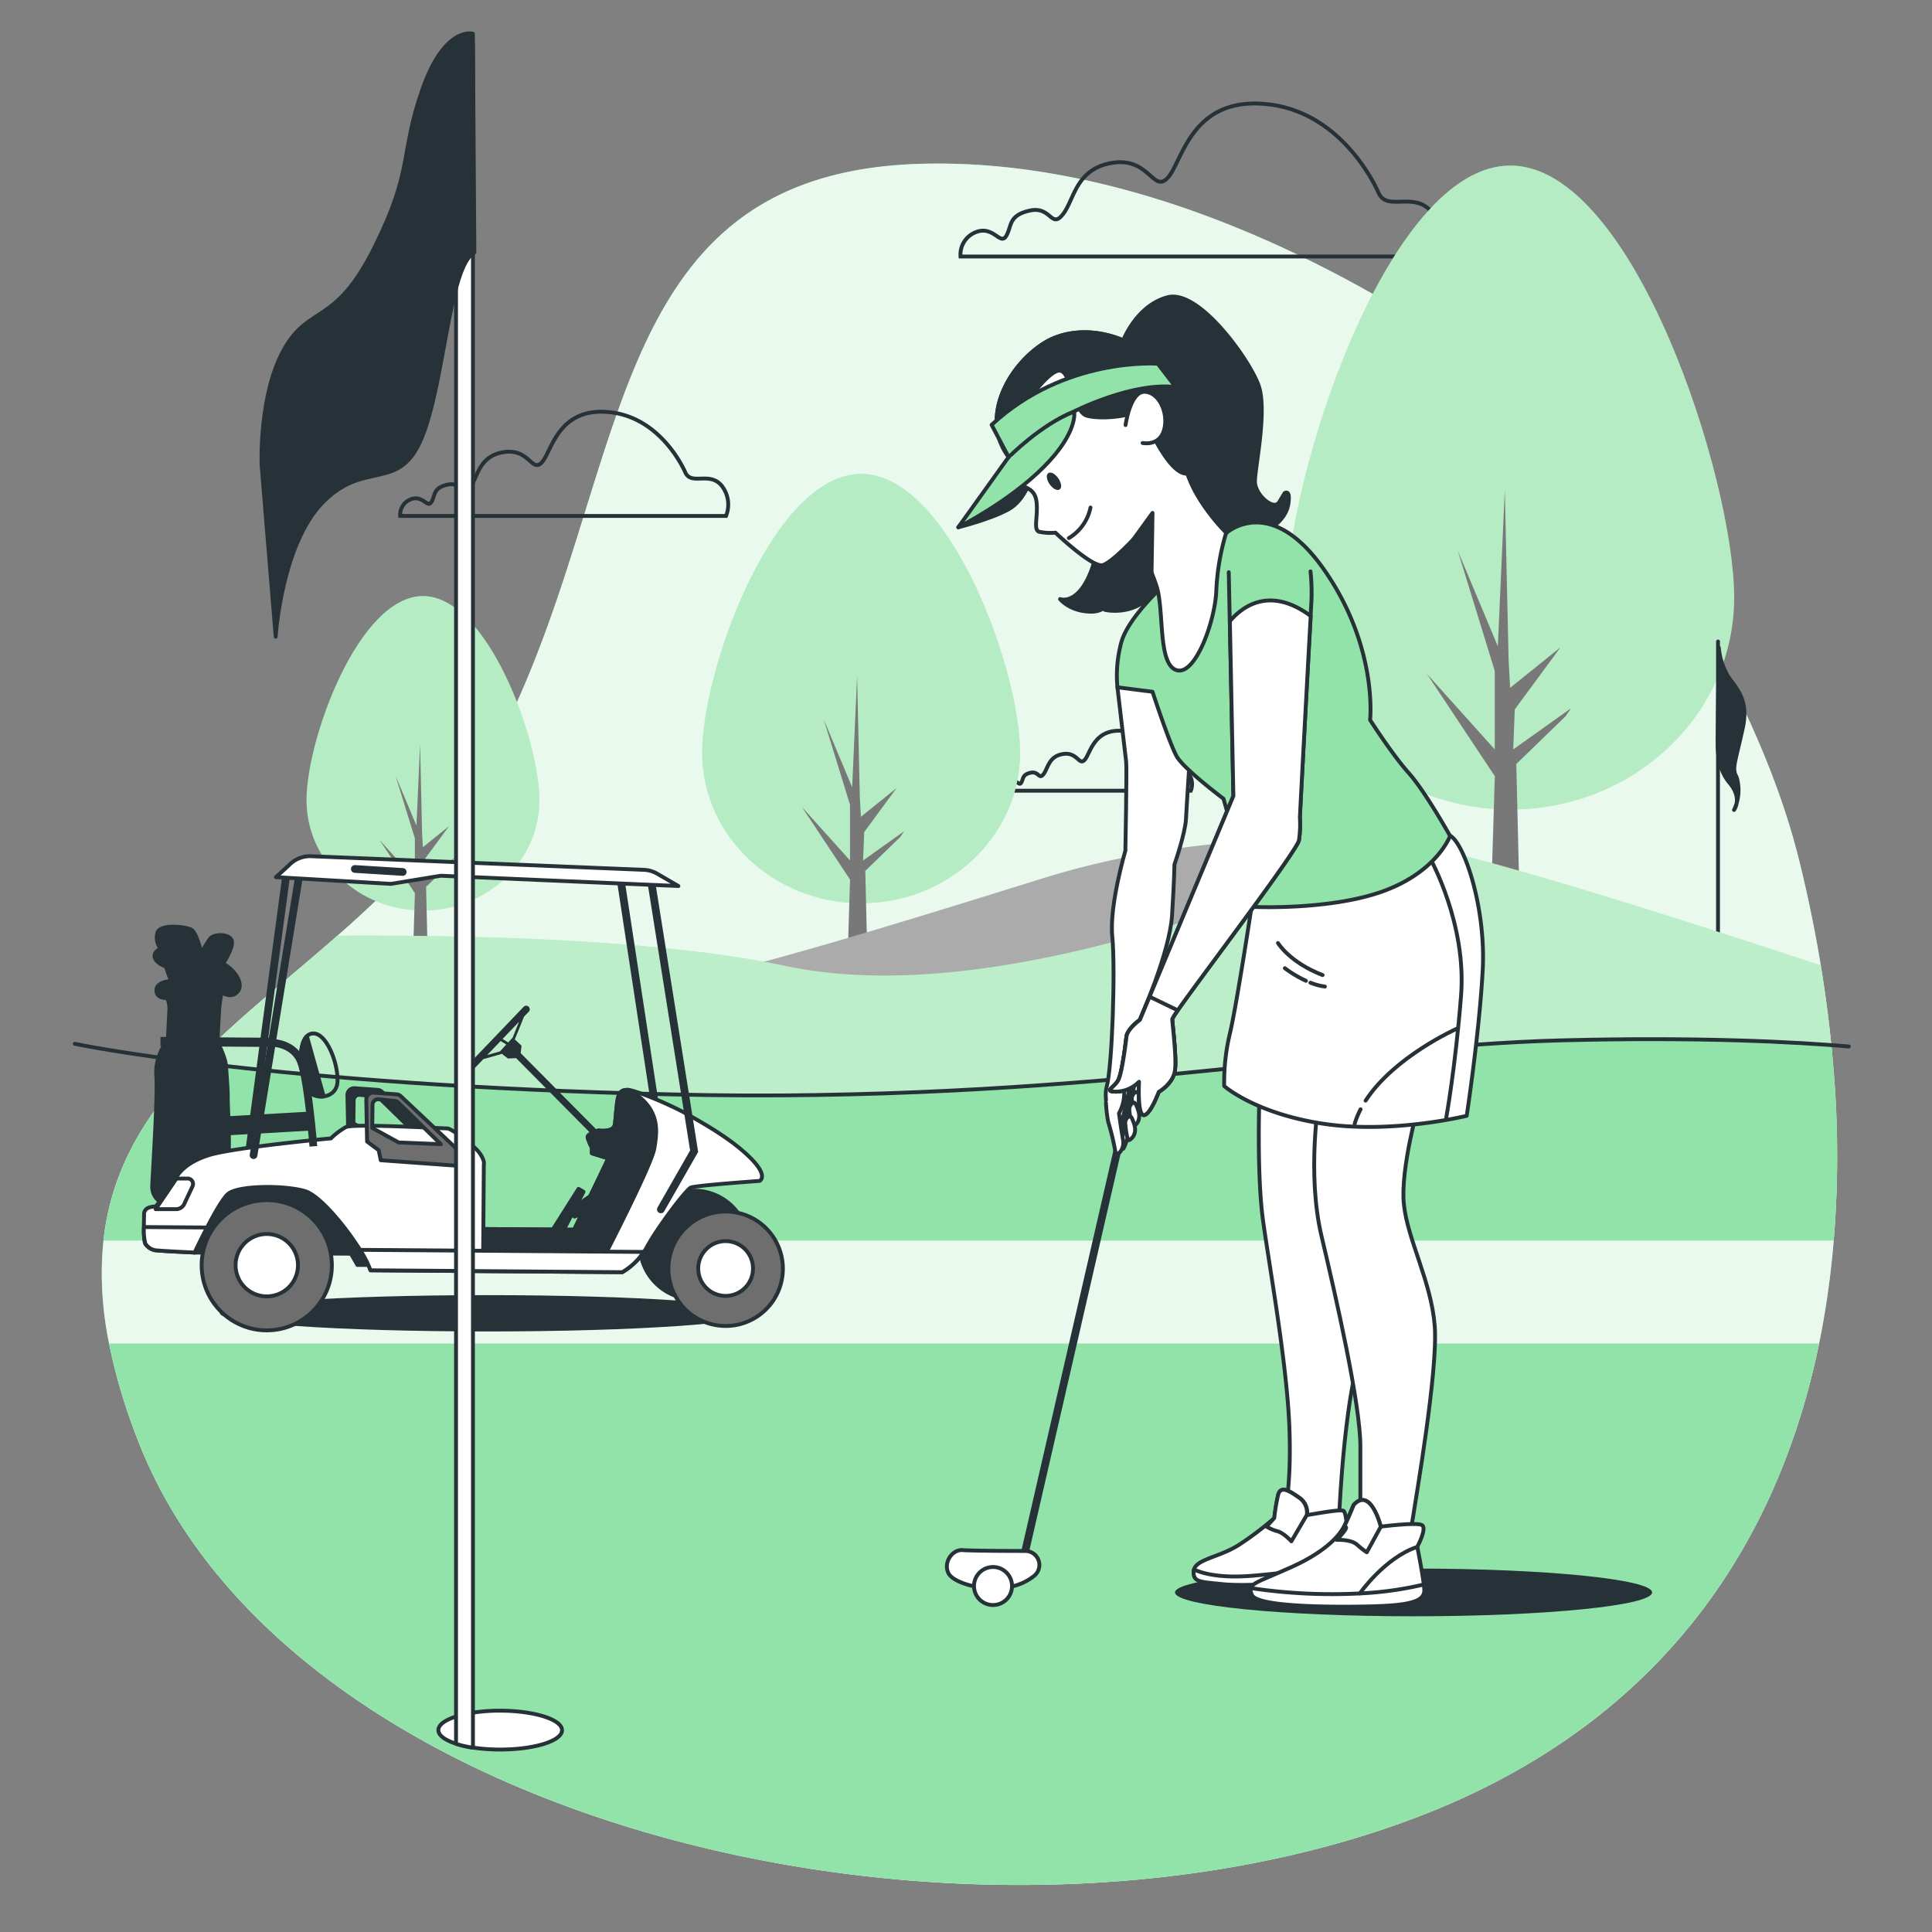 <svg xmlns="http://www.w3.org/2000/svg" viewBox="0 0 500 500"><rect x="0" y="0" width="500" height="500" fill="#808080" stroke="none"/><g id="background-simple"><path d="M426.19,139.43A184,184,0,0,0,373.4,87.07C342.45,67,292.11,41.14,239,42.37c-86.51,2-74.44,85.17-112.67,154.24S-3.11,273.06,35.79,373s213.93,140.83,329.27,97.91,122.37-160,100.59-248.12C458,191.64,440.48,160.92,426.19,139.43Z" style="fill:#92E3A9"></path><path d="M474.56,321.06a224.32,224.32,0,0,1-3.78,26.65C460.05,399.92,429.42,447,365.06,470.9c-115.34,42.92-290.37,2-329.27-97.91a149.14,149.14,0,0,1-7.56-25.28,87.45,87.45,0,0,1-1.45-26.65c1.67-15.19,7.93-27.37,16.74-38.26,2.18-2.7,4.51-5.31,7-7.87,10.76-11.21,23.9-21.41,36.84-32.78,14.46-12.7,28.66-26.86,39-45.53C164.55,127.54,152.48,44.39,239,42.38,292.11,41.14,342.45,67,373.4,87.08a184,184,0,0,1,52.79,52.36c14.29,21.48,31.78,52.21,39.46,83.33,2.17,8.77,4.05,17.83,5.57,27.07q1.66,10.2,2.73,20.65.6,6.13,1,12.31A268.46,268.46,0,0,1,474.56,321.06Z" style="fill:#fff;opacity:0.8"></path></g><g id="Clouds"><path d="M302.14,198.19s-3.37-8.13-11.2-9-8.71,5.75-10.2,7.43-1.88-2.08-5.64-1.48-3.87,3.76-5.06,5.24-1.19-.89-3.36-.39-1.79,1.58-2.38,2.57-1.29-1.09-3.07-.39a2.44,2.44,0,0,0-1.59,2.47h48.54a4.52,4.52,0,0,0-.7-4.55C305.7,198,303,200.07,302.14,198.19Z" style="fill:none;stroke:#263238;stroke-miterlimit:10"></path><path d="M356.81,50s-8.58-20.69-28.52-23-22.2,14.63-26,18.92-4.79-5.3-14.38-3.78-9.84,9.59-12.87,13.37-3-2.27-8.58-1-4.54,4-6.06,6.56-3.28-2.77-7.82-1a6.22,6.22,0,0,0-4,6.31H372.2s2.78-6.31-1.76-11.61S359.08,54.79,356.81,50Z" style="fill:none;stroke:#263238;stroke-miterlimit:10"></path><path d="M177.4,122.36S171.55,108.25,158,106.7s-15.14,10-17.72,12.91S137,116,130.42,117s-6.72,6.54-8.78,9.12-2.07-1.55-5.85-.69-3.1,2.76-4.13,4.48-2.24-1.9-5.34-.69a4.24,4.24,0,0,0-2.75,4.3H187.9a7.9,7.9,0,0,0-1.21-7.92C183.59,122,179,125.63,177.4,122.36Z" style="fill:none;stroke:#263238;stroke-miterlimit:10"></path></g><g id="Trees"><path d="M448.8,154.6c0,30.32-25.94,54.9-57.93,54.9s-57.94-24.58-57.94-54.9S358.87,42.84,390.87,42.84,448.8,124.28,448.8,154.6Z" style="fill:#92E3A9"></path><path d="M448.8,154.6c0,30.32-25.94,54.9-57.93,54.9s-57.94-24.58-57.94-54.9S358.87,42.84,390.87,42.84,448.8,124.28,448.8,154.6Z" style="fill:#fff;opacity:0.32"></path><polygon points="385.94 230.94 386.86 200.88 369.31 174.43 386.84 193.95 386.84 173.63 377.28 142.56 387.64 167.26 389.44 126.88 390.43 170.84 390.82 178.01 403.84 167.54 392.02 183.59 391.62 193.95 406.57 183.3 405.16 185.37 392.42 197.72 393.21 230.91 385.94 230.94" style="fill:#787878"></polygon><path d="M264,194.76c0,21.52-18.42,39-41.14,39s-41.14-17.46-41.14-39,18.42-72.12,41.14-72.12S264,173.23,264,194.76Z" style="fill:#92E3A9"></path><path d="M264,194.76c0,21.52-18.42,39-41.14,39s-41.14-17.46-41.14-39,18.42-72.12,41.14-72.12S264,173.23,264,194.76Z" style="fill:#fff;opacity:0.32"></path><polygon points="219.34 248.96 219.99 227.62 207.53 208.84 219.98 222.69 219.98 208.27 213.19 186.21 220.54 203.75 221.82 175.07 222.52 206.29 222.8 211.38 232.04 203.94 223.65 215.34 223.37 222.69 233.99 215.13 232.99 216.61 223.94 225.38 224.5 248.94 219.34 248.96" style="fill:#787878"></polygon><path d="M139.59,207.08c0,15.77-13.49,28.55-30.13,28.55s-30.13-12.78-30.13-28.55,13.49-52.82,30.13-52.82S139.59,191.31,139.59,207.08Z" style="fill:#92E3A9"></path><path d="M139.59,207.08c0,15.77-13.49,28.55-30.13,28.55s-30.13-12.78-30.13-28.55,13.49-52.82,30.13-52.82S139.59,191.31,139.59,207.08Z" style="fill:#fff;opacity:0.32"></path><polygon points="106.9 246.78 107.38 231.15 98.25 217.39 107.37 227.54 107.37 216.98 102.39 200.82 107.78 213.66 108.72 192.66 109.23 215.53 109.44 219.26 116.21 213.81 110.06 222.16 109.85 227.54 117.63 222 116.9 223.08 110.27 229.51 110.68 246.77 106.9 246.78" style="fill:#787878"></polygon></g><g id="flag-2"><line x1="444.62" y1="259.47" x2="444.62" y2="166.02" style="fill:none;stroke:#263238;stroke-linecap:round;stroke-linejoin:round"></line><path d="M444.83,167.63a17.5,17.5,0,0,0,2.44,7.49c2.12,3.1,5.37,6,3.75,13.36s-2.45,9.6-2.12,11.23.65.65,1,3.91a11.81,11.81,0,0,1-1.14,6s2.28-2.93-1.14-7-3.1-9.61-3.1-11.72S444.83,167.63,444.83,167.63Z" style="fill:#263238;stroke:#263238;stroke-linecap:round;stroke-linejoin:round"></path></g><g id="Hill"><path d="M363,218.62s-44.49-6.56-93.35,8.75-64.91,19.69-78.76,23.34-20.42,5.11-20.42,5.11,20.42,16.77,67.82,10.2S363,218.62,363,218.62Z" style="fill:#ababab"></path><path d="M233.83,282.8c71.87-2.71,124.26-12.37,170.46-13.55,32.19-.83,55.39.18,69.66,1.24q-1.05-10.44-2.73-20.65c-23.52-7.79-99-32.48-108.25-31.21-11,1.51-97.73,44.48-159.71,31.36-31.41-6.65-77.8-8.06-115.93-7.84-12.94,11.37-26.08,21.57-36.84,32.78,22.94,2.87,58.66,6.27,107.51,7.87Z" style="fill:#92E3A9"></path><path d="M233.83,282.8c71.87-2.71,124.26-12.37,170.46-13.55,32.19-.83,55.39.18,69.66,1.24q-1.05-10.44-2.73-20.65c-23.52-7.79-99-32.48-108.25-31.21-11,1.51-97.73,44.48-159.71,31.36-31.41-6.65-77.8-8.06-115.93-7.84-12.94,11.37-26.08,21.57-36.84,32.78,22.94,2.87,58.66,6.27,107.51,7.87Z" style="fill:#fff;opacity:0.39"></path></g><g id="Floor"><path d="M470.78,347.71C460.05,399.92,429.42,447,365.06,470.9c-115.34,42.92-290.37,2-329.27-97.91a149.14,149.14,0,0,1-7.56-25.28Z" style="fill:#92E3A9"></path><path d="M474.56,321.06H26.78c1.67-15.19,7.93-27.37,16.74-38.26,2.18-2.7,4.51-5.31,7-7.87,22.94,2.87,58.66,6.27,107.51,7.87q7.84.26,16.13.45c21.35.49,41.17.25,59.7-.45,71.87-2.71,124.26-12.37,170.46-13.55,32.19-.83,55.39.18,69.66,1.24q.6,6.13,1,12.31A268.46,268.46,0,0,1,474.56,321.06Z" style="fill:#92E3A9"></path><path d="M19.36,270.14S70,280.86,174.13,283.24s172-12.51,230.16-14c35.85-.92,60.54.43,74.18,1.59" style="fill:none;stroke:#263238;stroke-linecap:round;stroke-linejoin:round"></path></g><g id="golf-cart"><path d="M195.31,339.88c0,2.59-31,4.7-69.2,4.7s-69.19-2.11-69.19-4.7,31-4.7,69.19-4.7S195.31,337.29,195.31,339.88Z" style="fill:#263238"></path><line x1="169.7" y1="287.15" x2="160.62" y2="227.61" style="fill:none;stroke:#263238;stroke-linecap:round;stroke-miterlimit:10;stroke-width:2px"></line><circle cx="179.65" cy="322.2" r="14.03" transform="translate(-144.52 498.27) rotate(-89.37)" style="fill:#263238;stroke:#263238;stroke-linecap:round;stroke-linejoin:round"></circle><path d="M60.7,251.85a8.46,8.46,0,0,0-3-2.41s2.92-4.39,2.25-6.1-4.57-1.73-5.6-.38a31,31,0,0,0-2.24,3.72s-1.15-5.1-2.5-6-8-1.59-8.84.61a4.65,4.65,0,0,0,.82,4.26s-1.88.66-1.55,2.19,2.87,2.4,2.87,2.4l1.33,3.75s-3.57.15-3.75,2.18,1.85,2.23,2.53,2.23.83,2.56.83,2.56h0l-.4,8.15s-3.43,4.22-3,9.32-1.05,27-1.06,28.88,1.33,3.92,3,3.93,7.83-2.32,9.37-3,6.48-3.52,7.19-7.42-.06-14.78,0-16.48-.3-6-.45-8.33-2.24-6.31-2.24-6.31l.49-8.83s.36-2.88.53-3.56,2,1.2,3.74-.14S62.05,253.56,60.7,251.85Z" style="fill:#263238;stroke:#263238;stroke-linecap:round;stroke-linejoin:round"></path><polygon points="80.31 288.18 56.34 289.54 56.65 293.45 80.45 292.09 80.31 288.18" style="fill:#263238;stroke:#263238;stroke-linejoin:round"></polygon><path d="M114,296.84c-.49-.5-12.63-11.92-15.16-14.3a1.81,1.81,0,0,0-1.1-.48l-5.92-.43a1.77,1.77,0,0,0-1.91,1.81l.23,10.82,3,2.24.53,2.6,20,1.44S114.58,297.4,114,296.84Zm-15.72-2.33-6.82-3.76.07-6a1.44,1.44,0,0,1,1.6-1.41l4.22.44a1.45,1.45,0,0,1,.85.41l11,10.78Z" style="fill:#263238;stroke:#263238;stroke-linecap:round;stroke-linejoin:round"></path><path d="M50.38,324.16l40.44.3,1.68,2.91,5.35,0s-1.75-10.72-9.93-17-24.23-6.32-27.5-4.78-6.31,6-8.7,10.64S50.38,324.16,50.38,324.16Z" style="fill:#263238;stroke:#263238;stroke-linecap:round;stroke-linejoin:round"></path><line x1="74.15" y1="225.95" x2="64.25" y2="299.79" style="fill:none;stroke:#263238;stroke-linecap:round;stroke-miterlimit:10;stroke-width:2px"></line><path d="M95.88,328.75l65.16.49a17.56,17.56,0,0,0,6.53-6.8c2.63-4.79,9.92-14.55,11.22-15.1s17.78-1.72,17.78-1.72,2.42-1.09-2.17-5.75-11.05-8.41-16.39-11.42-14-6.39-15.51-6.4-2.22.53-2.6,2.2-.6,5.92-.8,6.84-.93,1.29-2,1.47a7.87,7.87,0,0,1-2.22,0s-3,.9-2.8,1.83a12.74,12.74,0,0,0,1.1,2.6l0,1.48,4.25,1.33-8.84,18.44-23.5-.17.12-16.66s.38-.92-1.09-3-7.36-6.35-8.28-6.36-24.43-1.29-26.29-.38a18.83,18.83,0,0,0-3.91,2.94S60,297,53.9,299s-7.81,4.75-9.13,7-4.49,6.27-4.49,6.27-3-.21-3,2-.24,6.48.31,7.59A3.84,3.84,0,0,0,40,323.53c.56.19,10.37.63,10.37.63S56.4,311.24,59,309s14.46-2.3,19.82-.78S94.62,324.3,95.88,328.75Z" style="fill:#fff;stroke:#263238;stroke-linecap:round;stroke-linejoin:round"></path><path d="M159.9,284.25c-.39,1.66-.6,5.92-.8,6.84s-.93,1.29-2,1.47a7.87,7.87,0,0,1-2.22,0s-3,.9-2.8,1.83a12.74,12.74,0,0,0,1.1,2.6l0,1.48,4.25,1.33-8.84,18.44-23.5-.17-.06,7,31.29.24s12.21-23.61,13-28,.79-7.4-1.22-10.57a13.69,13.69,0,0,0-5.52-4.66C161,282,160.28,282.58,159.9,284.25Z" style="fill:#263238;stroke:#263238;stroke-linecap:round;stroke-linejoin:round"></path><circle cx="69.05" cy="327.44" r="16.85" transform="translate(-34.14 9.11) rotate(-6.05)" style="fill:#6e6e6e;stroke:#263238;stroke-linecap:round;stroke-linejoin:round"></circle><path d="M77.11,327.5a8.07,8.07,0,1,0-8.12,8A8.06,8.06,0,0,0,77.11,327.5Z" style="fill:#fff;stroke:#263238;stroke-linecap:round;stroke-linejoin:round"></path><circle cx="187.79" cy="328.33" r="14.81" transform="translate(-163.03 469.72) rotate(-82.18)" style="fill:#6e6e6e;stroke:#263238;stroke-linecap:round;stroke-linejoin:round"></circle><path d="M194.88,328.38a7.09,7.09,0,1,0-7.15,7A7.1,7.1,0,0,0,194.88,328.38Z" style="fill:#fff;stroke:#263238;stroke-linecap:round;stroke-linejoin:round"></path><path d="M153,309.37l-5.77,4,1.47,1.49,6.51-2.91,1.12-1.84-1.84-2.05S153.24,307.52,153,309.37Z" style="fill:#263238;stroke:#263238;stroke-linecap:round;stroke-linejoin:round"></path><polygon points="141.67 320.39 149.72 307.68 151.01 308.43 145.38 319.31 147.03 321.73 139.99 321.68 141.67 320.39" style="fill:#263238;stroke:#263238;stroke-linecap:round;stroke-linejoin:round"></polygon><path d="M118.88,298c-.49-.5-12.63-11.92-15.16-14.31a1.81,1.81,0,0,0-1.1-.48l-5.92-.43a1.78,1.78,0,0,0-1.91,1.82L95,295.43,98,297.67l.54,2.6,20,1.44S119.43,298.57,118.88,298Zm-15.72-2.34-6.82-3.75.07-6a1.45,1.45,0,0,1,1.6-1.42l4.22.45a1.5,1.5,0,0,1,.85.4l11,10.78Z" style="fill:#6e6e6e;stroke:#263238;stroke-linecap:round;stroke-linejoin:round"></path><path d="M45.67,305l2.89,0a1.41,1.41,0,0,1,1.27,2l-2.14,4.57a2.35,2.35,0,0,1-2.16,1.36l-5.25,0Z" style="fill:#fff;stroke:#263238;stroke-linecap:round;stroke-linejoin:round"></path><path d="M37.25,317.56a13.64,13.64,0,0,0,.37,4.28A3.84,3.84,0,0,0,40,323.53c.56.18,10.37.63,10.37.63s1.43-3.08,3.2-6.48Z" style="fill:#fff;stroke:#263238;stroke-linecap:round;stroke-linejoin:round"></path><path d="M93.17,323.46a24.9,24.9,0,0,1,2.71,5.29l65.16.49A17.13,17.13,0,0,0,166.6,324Z" style="fill:#fff;stroke:#263238;stroke-linecap:round;stroke-linejoin:round"></path><path d="M134.74,272.54l.24-1.91L133.23,269h0l2.39-5.89,1.2-1.25a.92.92,0,1,0-1.33-1.27l-14.29,14.92a.92.92,0,0,0,0,1.3.91.91,0,0,0,1.29,0l2.59-2.7,4.66-1.33.09-.1,1.61,1.26,2.13-.1L155.53,296l.8-1.68Zm-2.07-4-1.15,1.25-1.46-.9,4.26-4.45Zm-6.58,4.5,3.48-3.63,1.46.91-1.64,1.78Z" style="fill:#263238"></path><polyline points="171.03 312.99 179.64 297.93 168.44 227.5" style="fill:none;stroke:#263238;stroke-linecap:round;stroke-miterlimit:10;stroke-width:2px"></polyline><line x1="65.62" y1="298.95" x2="77.72" y2="224.79" style="fill:none;stroke:#263238;stroke-linecap:round;stroke-miterlimit:10;stroke-width:2px"></line><path d="M71.42,227l29.72,1.75,12.93-2.11,61.49,2.66-5.49-3.19a7.47,7.47,0,0,0-3.48-1l-86-3.52A7.55,7.55,0,0,0,74.7,224Z" style="fill:#fff;stroke:#263238;stroke-linecap:round;stroke-linejoin:round"></path><line x1="91.83" y1="224.89" x2="104.22" y2="225.66" style="fill:none;stroke:#263238;stroke-linecap:round;stroke-miterlimit:10;stroke-width:2px"></line><rect x="41.54" y="268.46" width="29.39" height="2.38" transform="translate(2.01 -0.41) rotate(0.43)" style="fill:#263238"></rect><path d="M70.93,269.93s5.1.2,6.93,4.74,3.24,22,3.24,22" style="fill:none;stroke:#263238;stroke-linejoin:round;stroke-width:2px"></path><path d="M77.87,273.55s-.12-6.11,3.27-6.09,6.4,7.69,6.2,12.45-6.49,4.71-7.49,2.15A60.85,60.85,0,0,1,77.87,273.55Z" style="fill:none;stroke:#263238;stroke-linejoin:round"></path><path d="M79.43,268.17c-1.63,1.6-1.56,5.38-1.56,5.38a60.85,60.85,0,0,0,2,8.51c.48,1.25,2.22,1.89,3.9,1.68Z" style="fill:#263238;stroke:#263238;stroke-linejoin:round"></path></g><g id="Character"><path d="M290.59,88.31s3.49-9.3,11.63-11.39,21.17,16.28,23.49,22.79-.93,21.4-.93,24.89,4.89,7.68,6.28,5.35l1.4-2.33s1.63-1.16.93,3-5.82,8.14-10.93,7.67a87.42,87.42,0,0,1-13-2.79s-5.12,8.61-10,16.52-13.49,5.81-13.49,5.81l3.25-6.05s-1.16,6.52-6.74,6.52-8.14-3.26-8.14-3.26,4.88,1.86,8.37-8.14.23-26.28-2.32-34.89S283.38,88.31,290.59,88.31Z" style="fill:#263238;stroke:#263238;stroke-linecap:round;stroke-linejoin:round"></path><path d="M289.19,177.87s2.06,17.67,2.26,19.28-.2,23-.2,23-4.2,14.19-3.39,22.25,0,33.57-1.44,38.81,3.62,16.32,4.23,16.12,5.84-16.32,5.64-19.75S295,263.93,295,263.93s7.73-17.41,8.33-27.08.61-13.1.61-13.1,2.82-8.06,3-11.89,1-15.92,1-15.92-2.82-14.1-7.26-18.74S290,175.11,289.19,177.87Z" style="fill:#fff;stroke:#263238;stroke-linecap:round;stroke-linejoin:round"></path><path d="M427.57,412.12c0,3.41-27.64,6.17-61.74,6.17s-61.74-2.76-61.74-6.17,27.64-6.18,61.74-6.18S427.57,408.71,427.57,412.12Z" style="fill:#263238"></path><path d="M326,281.66s-.89,21.62.89,34.35,6.22,37.31,6.81,53.6-1.48,22.8-1.48,22.8-.3,3.25,4.15,3.85,9.77-1.48,10.06-3,.6-14.5,2.67-29,3.85-12.14,3.26-31.09A153.91,153.91,0,0,0,347,297.36c-1.19-5-1.48-18.66-1.48-18.66Z" style="fill:#fff;stroke:#263238;stroke-linecap:round;stroke-linejoin:round"></path><path d="M338.25,392.09a4.66,4.66,0,0,0-2.21-4.63c-2.81-2-4.62-2.81-5.22-.6a50.72,50.72,0,0,0-1,6,82.33,82.33,0,0,1-9,6.83c-5.22,3.42-11.65,3.82-11.85,6.84s1.8,2.81,7.43,3.41,17.48-.2,20.5-1,6-.4,9.24-1.41,2.61-4.22,2.61-8.24-.4-7.64-1-8.24S339.86,391.89,338.25,392.09Z" style="fill:#fff;stroke:#263238;stroke-linecap:round;stroke-linejoin:round"></path><path d="M336,387.46c-2.81-2-4.62-2.81-5.22-.6a50.72,50.72,0,0,0-1,6l-2,2.21a10.12,10.12,0,0,0,2.81,1.21c1.61.4,3.62,2.61,3.62,2.61l4-6.83A4.66,4.66,0,0,0,336,387.46Z" style="fill:#fff;stroke:#263238;stroke-linecap:round;stroke-linejoin:round"></path><path d="M348.65,404.25a198,198,0,0,1-24.06,3.51c-8.73.78-13.39-.55-15.6-1.58a1.51,1.51,0,0,0-.07.38c-.21,3,1.8,2.81,7.43,3.41s17.48-.2,20.5-1,6-.4,9.24-1.41A3.51,3.51,0,0,0,348.65,404.25Z" style="fill:#fff;stroke:#263238;stroke-linecap:round;stroke-linejoin:round"></path><path d="M341.4,284s-3.26,19.55.59,35.83,10.07,43.53,10.07,54.48v19.25s.59,4.15,6.22,4.74,6.81-1.48,7.4-5.63,6.51-37.9,5.63-49.45-7.11-22.5-8-31.68,3.85-25.76,3.85-25.76Z" style="fill:#fff;stroke:#263238;stroke-linecap:round;stroke-linejoin:round"></path><path d="M324.23,232.51s-4.15,27.54-5.93,34.94a54.29,54.29,0,0,0-1.48,13.62s8,7.11,25.76,9.77,37-2.07,37-2.07,3.25-21.32,4.14-37.61-4.83-33.11-8.48-34.91c0,0-1-.62-2.77.86s-14.21,6.52-26.94,11S324.23,232.51,324.23,232.51Z" style="fill:#fff;stroke:#263238;stroke-linecap:round;stroke-linejoin:round"></path><path d="M370.12,222.15s9.48,16.87,8,35.53-3.85,31.68-3.85,31.68" style="fill:none;stroke:#263238;stroke-linecap:round;stroke-linejoin:round"></path><path d="M352.12,287.08a21.85,21.85,0,0,0-1.54,3.76" style="fill:none;stroke:#263238;stroke-linecap:round;stroke-linejoin:round"></path><path d="M376.93,266.27s-16.12,7.18-23.51,18.57" style="fill:none;stroke:#263238;stroke-linecap:round;stroke-linejoin:round"></path><path d="M330.74,244.06s3,5,11.55,8.29" style="fill:none;stroke:#263238;stroke-linecap:round;stroke-linejoin:round"></path><path d="M339.14,254.32a15.55,15.55,0,0,0,3.74,1" style="fill:none;stroke:#263238;stroke-linecap:round;stroke-linejoin:round"></path><path d="M332.52,250.57a30.6,30.6,0,0,0,5.45,3.26" style="fill:none;stroke:#263238;stroke-linecap:round;stroke-linejoin:round"></path><path d="M301.29,151.35s-9.54,8.61-11.16,15.12a32.78,32.78,0,0,0-.94,11.4l9.08,1.16s4.42,13.49,6.28,16.75,12.09,10.93,12.09,10.93,6.05,21.4,6.75,24,1.16,4,1.16,4,20,.93,33.73-4.18,17-14.19,17-14.19-6.51-11.63-10.7-16.29-10-13.72-10-13.72,2.09-18.84-11.87-38.84-25.35-9.54-25.35-9.54Z" style="fill:#92E3A9;stroke:#263238;stroke-linecap:round;stroke-linejoin:round"></path><path d="M248,136.46s8.38-2.09,13-4.65,6.28-9.07,6.51-10.7-3.25,0-6.51,2.56S248,136.46,248,136.46Z" style="fill:#263238;stroke:#263238;stroke-linecap:round;stroke-linejoin:round"></path><path d="M261.05,118.32s1.4,5.35,2.79,6.75,4,1.16,4.42,4.88-.93,7.21.7,7.68a14.56,14.56,0,0,0,4.19.23s9.76,9.3,12.32,8.37,7.91-6.74,7.91-6.74a49.18,49.18,0,0,1,6.05,12.56c1.86,6.51.23,20,5.12,21.4s10-13,10.23-20.7a61,61,0,0,1,2.56-14.89s-7.21-7-10-15.12,2.56-15.12-5.35-25.82-22.8-14-32.1-7.91S253.61,108.55,261.05,118.32Z" style="fill:#fff;stroke:#263238;stroke-linecap:round;stroke-linejoin:round"></path><path d="M307.29,122.57c-2.67-8.07,2.55-15-5.3-25.65s-22.8-14-32.1-7.91c-8.09,5.26-14.42,16.15-11,25.33,2,0,3.54-.7,4.06-2.07a45.1,45.1,0,0,0,1.86-7s7-10.23,9.77-9.3,3.26,10.7,6.75,11.63,10.7.23,12.56-1.16,2.56,3,5.35,7.91C301.21,117.88,304.43,122.85,307.29,122.57Z" style="fill:#263238;stroke:#263238;stroke-linecap:round;stroke-linejoin:round"></path><path d="M291.29,110s1.16-8.61,4.88-8.61,6.28,5.35,5.12,9.77-5.58,3.49-5.58,3.49" style="fill:#fff;stroke:#263238;stroke-linecap:round;stroke-linejoin:round"></path><path d="M278,106.46s1.16,5.35-7.91,14.42S248,136.46,248,136.46l13-18.14S266.63,111.11,278,106.46Z" style="fill:#92E3A9;stroke:#263238;stroke-linecap:round;stroke-linejoin:round"></path><path d="M278,106.46s15.12-7.68,26.28-6.28l-4.65-6.05s-24-1.86-43,15.82l4.42,8.37S269.19,110,278,106.46Z" style="fill:#92E3A9;stroke:#263238;stroke-linecap:round;stroke-linejoin:round"></path><path d="M273.89,123.79c.8,1.16,1,2.46.34,2.88s-1.77-.17-2.58-1.34-1-2.46-.34-2.89S273.08,122.62,273.89,123.79Z" style="fill:#263238"></path><path d="M276.63,139.25a12,12,0,0,0,5.59-7.9" style="fill:none;stroke:#263238;stroke-linecap:round;stroke-linejoin:round"></path><polygon points="293.38 139.49 298.27 132.74 298.03 147.86 293.38 139.49" style="fill:#263238;stroke:#263238;stroke-linecap:round;stroke-linejoin:round"></polygon><line x1="294.54" y1="274.4" x2="264.54" y2="404.89" style="fill:none;stroke:#263238;stroke-linecap:round;stroke-linejoin:round;stroke-width:2px"></line><path d="M267.66,407.81a3.62,3.62,0,0,0-2.28-6.42c-5.33,0-14.26-.06-16.19-.22-2.79-.24-5.12,3.25-3.72,6s10.46,5.12,17,3.26A14,14,0,0,0,267.66,407.81Z" style="fill:#fff;stroke:#263238;stroke-linecap:round;stroke-linejoin:round"></path><path d="M261.91,410.46a4.92,4.92,0,1,0-4.92,4.92A4.91,4.91,0,0,0,261.91,410.46Z" style="fill:#fff;stroke:#263238;stroke-linecap:round;stroke-linejoin:round"></path><path d="M286.22,285.41a35.58,35.58,0,0,0,.58,4.92,65.49,65.49,0,0,1,1.84,7.63c.13,1.71,2.5-.26,2-3s-1.05-6.84-1.05-6.84a10.85,10.85,0,0,0,1.18-7.23" style="fill:#fff;stroke:#263238;stroke-linecap:round;stroke-linejoin:round"></path><path d="M293.75,282.71a2,2,0,0,0-.82,1.89c.15,1.54.49,4.35,1,4.16.66-.27,2.1-1.58,1.31-4.08C294.65,282.9,294.36,282.32,293.75,282.71Z" style="fill:#fff;stroke:#263238;stroke-linecap:round;stroke-linejoin:round"></path><path d="M293.1,285.47a2,2,0,0,0-.82,1.89c.14,1.54.48,4.35,1,4.16.66-.27,2.11-1.58,1.32-4.08C294,285.66,293.7,285.08,293.1,285.47Z" style="fill:#fff;stroke:#263238;stroke-linecap:round;stroke-linejoin:round"></path><path d="M292.05,289a2,2,0,0,0-.83,1.89c.15,1.54.49,4.35,1,4.16.66-.27,2.1-1.58,1.32-4.08C292.94,289.21,292.65,288.63,292.05,289Z" style="fill:#fff;stroke:#263238;stroke-linecap:round;stroke-linejoin:round"></path><path d="M318,148.09,319.2,206,295,263.93s-3.26,2.33-3.49,4.42-1.16,9.3-2.09,11.16-4,3-.47,3a8.58,8.58,0,0,0,5.82-2.56s-.47,8.37,1.16,8.61,3.95-6,3.95-6,3.73-2.09,4.19-5.58-.7-12.1-.7-13.26,32.34-43.27,32.8-46.29a27.29,27.29,0,0,0,.23-5.82c0-.69,2.79-52.8,3-56.05a53.43,53.43,0,0,0-.24-7.68" style="fill:#92E3A9;stroke:#263238;stroke-linecap:round;stroke-linejoin:round"></path><path d="M336.41,211.59c0-.6,2.08-39.39,2.8-52.17-10.66-7.88-17.76-2.39-20.92,1.35L319.2,206,295,263.93s-3.26,2.33-3.49,4.42-1.16,9.3-2.09,11.16-4,3-.47,3a8.58,8.58,0,0,0,5.82-2.56s-.47,8.37,1.16,8.61,3.95-6,3.95-6,3.73-2.09,4.19-5.58-.7-12.1-.7-13.26,32.34-43.27,32.8-46.29A27.29,27.29,0,0,0,336.41,211.59Z" style="fill:#fff;stroke:#263238;stroke-linecap:round;stroke-linejoin:round"></path><path d="M297.51,257.94l-2.5,6s-3.26,2.33-3.49,4.42-1.16,9.3-2.09,11.16-4,3-.47,3a8.58,8.58,0,0,0,5.82-2.56s-.47,8.37,1.16,8.61,3.95-6,3.95-6,3.73-2.09,4.19-5.58-.7-12.1-.7-13.26a13.07,13.07,0,0,1,1.43-2.25Z" style="fill:#fff;stroke:#263238;stroke-linecap:round;stroke-linejoin:round"></path><path d="M350.31,389.47s-1.81,4.43-2.61,5.83-3.62,5.83-13.46,10.25-11.46,4.22-10.25,7.24,18.89,3.21,29.74,3,15.07-1.21,14.87-4.42-1.81-11.05-1.81-11.05,2.61-4.83,1.21-5.63-10.65.4-10.65.4S354.73,384.65,350.31,389.47Z" style="fill:#fff;stroke:#263238;stroke-linecap:round;stroke-linejoin:round"></path><path d="M353.73,401.73l3.62-6.63s-2.62-10.45-7-5.63c0,0-1.77,4.34-2.59,5.79,2.08-.71-1.83,3.26-1.83,3.26s3.62-.2,5.23,1.2c.34.3.65.56.93.79A15.5,15.5,0,0,0,353.73,401.73Z" style="fill:#fff;stroke:#263238;stroke-linecap:round;stroke-linejoin:round"></path><path d="M368.6,411.38c0-.38-.07-.82-.13-1.31a89.7,89.7,0,0,1-16.55,2.31A142.07,142.07,0,0,1,323.69,411a2.87,2.87,0,0,0,.3,1.75c1.2,3,18.89,3.21,29.74,3S368.8,414.59,368.6,411.38Z" style="fill:#fff;stroke:#263238;stroke-linecap:round;stroke-linejoin:round"></path><path d="M351.92,412.38s6.43-9.24,14.87-12.05" style="fill:#fff;stroke:#263238;stroke-linecap:round;stroke-linejoin:round"></path></g><g id="Hole"><path d="M145.45,447.78c0,2.78-7.17,5-16,5a47.63,47.63,0,0,1-7-.5,30.38,30.38,0,0,1-4.38-1c-2.86-.9-4.62-2.15-4.62-3.53s1.76-2.63,4.62-3.53a30.38,30.38,0,0,1,4.38-1,47.63,47.63,0,0,1,7-.5C138.28,442.75,145.45,445,145.45,447.78Z" style="fill:#fff;stroke:#263238;stroke-linecap:round;stroke-linejoin:round"></path></g><g id="flag-1"><path d="M122.4,11.61v440.7a30.38,30.38,0,0,1-4.38-1V11.61Z" style="fill:#fff;stroke:#263238;stroke-linecap:round;stroke-linejoin:round"></path><path d="M122.39,8.73s-7.29-2.19-13.12,14.58-2.19,20.42-12.4,40.84S80.1,78.73,73.53,90.4s-5.83,29.9-5.83,29.9l3.65,44.49s1.45-24.07,12.39-35,19.69-2.18,25.53-16.77,6.94-44.05,13.5-47.7Z" style="fill:#263238;stroke:#263238;stroke-linecap:round;stroke-linejoin:round"></path></g></svg>